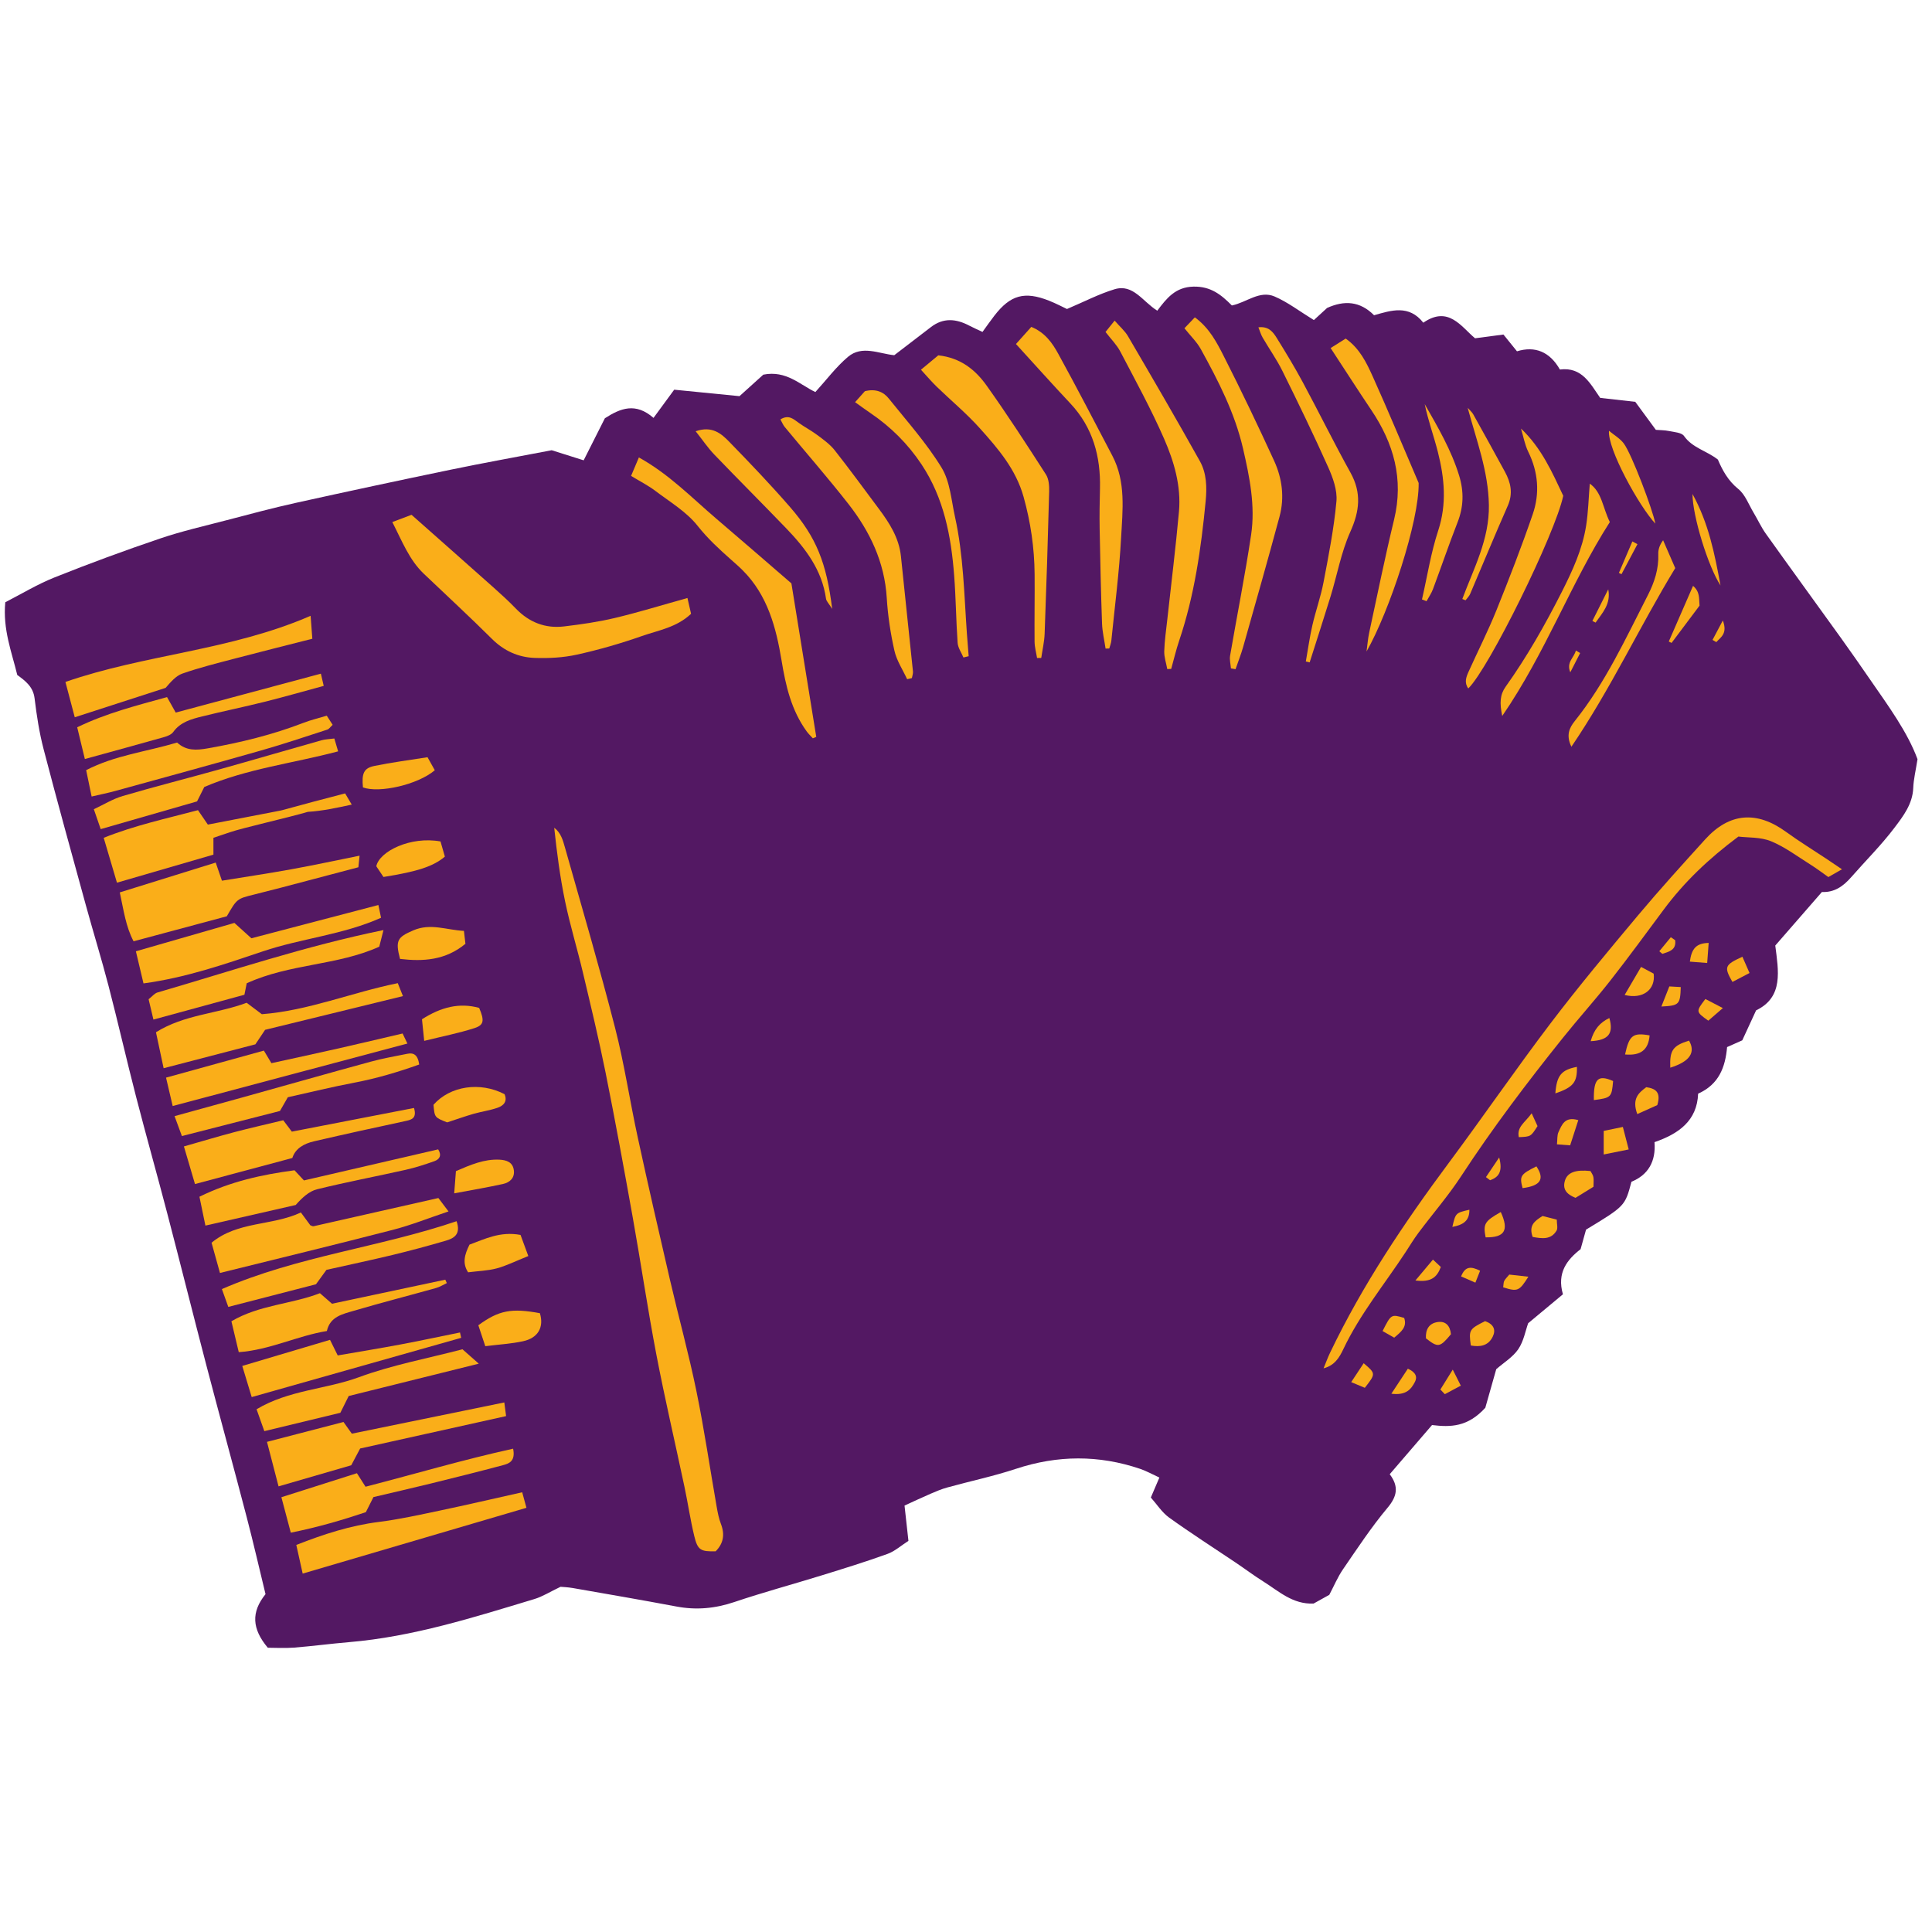 <svg version="1.1" id="svg" xmlns="http://www.w3.org/2000/svg" xmlns:xlink="http://www.w3.org/1999/xlink" x="0px" y="0px"
	 width="200px" height="200px" viewBox="0 0 200 200" enable-background="new 0 0 200 200" xml:space="preserve">
<path class="stroke" fill="#531863"  d="M193.615,70.38c-1.01-1.466-2.029-2.927-3.066-4.373c-2.58-3.589-5.184-7.161-7.75-10.758
	c-0.484-0.68-0.834-1.455-1.266-2.173c-0.506-0.843-0.867-1.875-1.588-2.458c-1.061-0.858-1.639-1.939-2.111-3.042
	c-1.168-0.919-2.637-1.203-3.506-2.443c-0.248-0.356-0.996-0.398-1.529-0.509c-0.471-0.098-0.963-0.091-1.387-0.126
	c-0.715-0.971-1.367-1.862-2.129-2.9c-1.131-0.126-2.336-0.263-3.631-0.408c-1.012-1.443-1.871-3.234-4.172-2.936
	c-1.045-1.839-2.572-2.464-4.443-1.887c-0.488-0.604-0.871-1.078-1.402-1.736c-0.881,0.116-1.822,0.241-2.941,0.388
	c-1.436-1.202-2.756-3.41-5.354-1.613c-1.492-1.896-3.326-1.276-5.098-0.772c-1.461-1.466-3.076-1.562-4.863-0.754
	c-0.482,0.443-1.008,0.926-1.367,1.254c-1.482-0.909-2.699-1.851-4.064-2.44c-1.557-0.67-2.914,0.623-4.426,0.928
	c-1.107-1.118-2.191-1.991-3.975-1.951c-1.885,0.042-2.787,1.225-3.746,2.491c-1.525-0.949-2.488-2.801-4.418-2.22
	c-1.607,0.484-3.121,1.28-4.93,2.046c-0.416-0.195-1.123-0.57-1.863-0.863c-2.533-1-3.992-0.591-5.652,1.553
	c-0.406,0.524-0.783,1.07-1.23,1.682c-0.508-0.24-0.949-0.428-1.369-0.65c-1.359-0.718-2.684-0.843-3.975,0.154
	c-1.255,0.969-2.516,1.93-3.79,2.907c-1.6-0.156-3.33-1.061-4.792,0.171c-1.236,1.044-2.227,2.382-3.376,3.643
	c-1.585-0.748-3.013-2.272-5.389-1.801c-0.79,0.714-1.739,1.57-2.466,2.227c-2.248-0.223-4.299-0.426-6.758-0.67
	c-0.67,0.914-1.393,1.899-2.141,2.919c-1.855-1.615-3.402-1.012-5.035,0.038c-0.699,1.387-1.434,2.841-2.197,4.354
	c-1.344-0.424-2.56-0.808-3.309-1.044c-3.793,0.727-7.119,1.323-10.428,2.009c-5.359,1.111-10.711,2.256-16.055,3.438
	c-2.398,0.531-4.774,1.169-7.15,1.791c-2.311,0.604-4.648,1.135-6.904,1.9c-3.672,1.244-7.314,2.584-10.914,4.022
	c-1.804,0.72-3.484,1.744-5.113,2.577c-0.266,2.824,0.66,5.131,1.241,7.529c0.851,0.618,1.647,1.221,1.792,2.417
	c0.215,1.767,0.484,3.542,0.934,5.261c1.408,5.406,2.898,10.789,4.379,16.176c0.764,2.785,1.621,5.547,2.346,8.341
	c0.989,3.808,1.861,7.646,2.845,11.456c1.044,4.047,2.183,8.072,3.239,12.117c1.369,5.236,2.677,10.486,4.047,15.723
	c1.369,5.229,2.799,10.441,4.164,15.672c0.698,2.67,1.313,5.361,1.953,7.99c-1.501,1.863-1.412,3.586,0.236,5.547
	c0.775,0,1.747,0.062,2.707-0.012c1.902-0.15,3.795-0.406,5.696-0.566c6.618-0.557,12.899-2.562,19.203-4.465
	c0.829-0.25,1.589-0.736,2.698-1.266c0.186,0.018,0.74,0.037,1.282,0.131c3.577,0.625,7.157,1.24,10.726,1.912
	c2.051,0.387,4.002,0.205,5.989-0.467c2.97-1.002,6.003-1.818,9-2.746c2.29-0.707,4.583-1.416,6.837-2.229
	c0.764-0.273,1.414-0.867,2.18-1.355c-0.152-1.381-0.284-2.578-0.404-3.654c0.881-0.402,1.789-0.832,2.711-1.23
	c0.562-0.244,1.134-0.484,1.724-0.646c2.364-0.652,4.774-1.16,7.099-1.928c4.309-1.424,8.574-1.447,12.854,0.002
	c0.672,0.229,1.303,0.586,1.994,0.902c-0.311,0.727-0.547,1.283-0.885,2.068c0.607,0.678,1.145,1.537,1.904,2.084
	c2.244,1.613,4.576,3.102,6.869,4.645c0.963,0.648,1.895,1.35,2.879,1.967c1.594,1,3.031,2.373,5.195,2.281
	c0.508-0.281,1.086-0.604,1.627-0.904c0.486-0.918,0.867-1.84,1.418-2.643c1.486-2.162,2.934-4.367,4.615-6.373
	c1.004-1.197,1.176-2.203,0.223-3.471c1.492-1.734,2.926-3.404,4.379-5.09c1.922,0.236,3.699,0.209,5.516-1.789
	c0.271-0.953,0.713-2.52,1.131-3.992c0.781-0.684,1.721-1.248,2.281-2.07c0.561-0.824,0.742-1.904,1.025-2.689
	c1.266-1.055,2.428-2.023,3.598-2.996c-0.652-2.238,0.449-3.598,1.828-4.67c0.221-0.797,0.402-1.443,0.564-2.023
	c4.037-2.445,4.037-2.445,4.701-4.957c1.721-0.699,2.545-2.094,2.387-4.098c2.49-0.863,4.406-2.199,4.516-5.021
	c2.168-0.961,2.818-2.768,2.998-4.822c0.564-0.252,1.055-0.469,1.572-0.699c0.445-0.965,0.879-1.904,1.432-3.104
	c2.871-1.372,2.303-4.135,1.984-6.708c1.613-1.854,3.15-3.617,4.826-5.542c1.314,0.062,2.229-0.616,3.033-1.534
	c1.498-1.712,3.125-3.324,4.492-5.135c0.902-1.194,1.871-2.45,1.932-4.111c0.033-0.883,0.254-1.757,0.441-2.968
	C197.469,75.787,195.498,73.108,193.615,70.38z"/>
<path fill-rule="evenodd" clip-rule="evenodd" fill="#faae19" class="fill" d="M74.085,160.59c-1.554,0.039-1.861-0.117-2.214-1.576
	c-0.406-1.672-0.651-3.381-1.008-5.066c-0.967-4.572-2.035-9.125-2.915-13.715c-0.9-4.695-1.593-9.434-2.435-14.143
	c-0.899-5.021-1.816-10.045-2.822-15.047c-0.702-3.492-1.541-6.96-2.363-10.428c-0.58-2.444-1.32-4.852-1.83-7.307
	c-0.521-2.503-0.851-5.046-1.125-7.622c0.702,0.528,0.908,1.327,1.119,2.073c1.758,6.207,3.576,12.399,5.182,18.647
	c0.961,3.74,1.527,7.58,2.35,11.357c1.068,4.922,2.194,9.832,3.334,14.738c0.889,3.83,1.939,7.629,2.729,11.479
	c0.816,3.971,1.401,7.988,2.1,11.982c0.106,0.604,0.221,1.221,0.441,1.789C75.055,158.852,74.889,159.783,74.085,160.59z"/>
<path fill-rule="evenodd" clip-rule="evenodd" fill="#faae19" class="fill" d="M190.68,89.988c-0.643,0.367-0.986,0.564-1.408,0.805
	c-0.639-0.448-1.219-0.894-1.836-1.28c-1.354-0.846-2.652-1.835-4.111-2.433c-1.08-0.441-2.373-0.355-3.367-0.479
	c-3.078,2.295-5.602,4.702-7.711,7.535c-1.838,2.467-3.648,4.955-5.547,7.374c-1.592,2.029-3.326,3.947-4.939,5.963
	c-3.689,4.607-7.252,9.309-10.488,14.26c-1.344,2.055-2.965,3.924-4.438,5.893c-0.475,0.635-0.885,1.318-1.318,1.98
	c-2.184,3.334-4.734,6.428-6.457,10.061c-0.4,0.84-0.887,1.686-2.045,1.982c0.223-0.537,0.422-1.088,0.672-1.613
	c3.361-7.016,7.668-13.438,12.299-19.666c3.557-4.781,6.932-9.701,10.535-14.447c2.896-3.812,5.971-7.493,9.045-11.164
	c2.248-2.682,4.602-5.274,6.953-7.867c2.508-2.766,5.34-2.982,8.369-0.779c1.342,0.974,2.758,1.844,4.139,2.762
	C189.479,89.177,189.93,89.483,190.68,89.988z"/>
<path fill-rule="evenodd" clip-rule="evenodd" fill="#faae19" class="fill" d="M71.164,61.905c0.145,0.629,0.26,1.137,0.375,1.635
	c-1.501,1.419-3.385,1.704-5.092,2.304c-2.197,0.772-4.45,1.419-6.725,1.923c-1.416,0.313-2.916,0.391-4.371,0.34
	c-1.691-0.059-3.178-0.726-4.432-1.976c-2.306-2.296-4.703-4.5-7.058-6.748c-1.5-1.434-2.221-3.331-3.249-5.339
	c0.783-0.296,1.431-0.541,1.989-0.752c2.928,2.593,5.733,5.068,8.524,7.556c0.779,0.694,1.552,1.401,2.275,2.151
	c1.376,1.425,3.045,2.081,4.992,1.848c1.764-0.21,3.532-0.464,5.258-0.874C66.086,63.394,68.48,62.652,71.164,61.905z"/>
<path fill-rule="evenodd" clip-rule="evenodd" fill="#faae19" class="fill" d="M22.33,89.293c0.26,0.759,0.416,1.213,0.645,1.876
	c2.392-0.391,4.785-0.746,7.166-1.178c2.328-0.422,4.645-0.921,7.082-1.411c-0.042,0.407-0.088,0.862-0.123,1.198
	c-2.746,0.725-5.355,1.417-7.966,2.102c-0.948,0.249-1.899,0.491-2.851,0.727c-1.751,0.435-1.752,0.432-2.805,2.247
	c-3.005,0.806-6.254,1.677-9.65,2.589c-0.809-1.53-1.023-3.198-1.428-5.062C15.76,91.335,18.961,90.34,22.33,89.293z"/>
<path fill-rule="evenodd" clip-rule="evenodd" fill="#faae19" class="fill" d="M107.357,68.117c-0.09-0.562-0.252-1.124-0.258-1.688
	c-0.023-2.33,0.025-4.661,0.004-6.992c-0.023-2.714-0.406-5.364-1.141-7.998c-0.797-2.858-2.633-4.987-4.514-7.086
	c-1.387-1.55-3.006-2.893-4.504-4.346c-0.516-0.501-0.981-1.055-1.607-1.733c0.729-0.607,1.316-1.094,1.795-1.49
	c2.322,0.255,3.854,1.516,5.008,3.138c2.137,3,4.141,6.094,6.133,9.192c0.303,0.469,0.35,1.171,0.336,1.761
	c-0.129,4.91-0.283,9.82-0.469,14.729c-0.031,0.838-0.229,1.67-0.35,2.505C107.646,68.111,107.502,68.114,107.357,68.117z"/>
<path fill-rule="evenodd" clip-rule="evenodd" fill="#faae19" class="fill" d="M120.836,69.264c-0.111-0.616-0.33-1.234-0.314-1.845
	c0.033-1.103,0.199-2.203,0.318-3.302c0.406-3.721,0.871-7.438,1.207-11.166c0.236-2.638-0.508-5.169-1.539-7.529
	c-1.348-3.083-2.975-6.047-4.537-9.034c-0.363-0.692-0.947-1.269-1.527-2.023c0.25-0.312,0.529-0.659,0.941-1.174
	c0.539,0.62,1.061,1.061,1.385,1.617c2.512,4.295,5.02,8.593,7.445,12.937c0.699,1.252,0.732,2.706,0.594,4.142
	c-0.473,4.897-1.16,9.75-2.742,14.437c-0.322,0.957-0.553,1.945-0.824,2.919C121.105,69.25,120.971,69.257,120.836,69.264z"/>
<path fill-rule="evenodd" clip-rule="evenodd" fill="#faae19" class="fill" d="M81.926,60.392c0.84,5.176,1.706,10.534,2.573,15.891
	c-0.118,0.049-0.237,0.097-0.354,0.146c-0.213-0.236-0.448-0.456-0.634-0.711c-1.591-2.193-2.171-4.704-2.604-7.345
	c-0.559-3.396-1.441-6.748-4.012-9.321c-0.387-0.39-0.805-0.751-1.217-1.116c-1.232-1.093-2.42-2.183-3.467-3.508
	c-1.15-1.454-2.867-2.471-4.381-3.62c-0.727-0.55-1.555-0.966-2.501-1.543c0.247-0.584,0.493-1.167,0.808-1.91
	c3.132,1.736,5.475,4.174,8.021,6.345C76.678,55.844,79.176,58.019,81.926,60.392z"/>
<path fill-rule="evenodd" clip-rule="evenodd" fill="#faae19" class="fill" d="M127.426,69.19c-0.033-0.44-0.158-0.896-0.086-1.318
	c0.717-4.169,1.549-8.32,2.174-12.502c0.451-3.011-0.154-5.972-0.832-8.921c-0.854-3.71-2.568-7.031-4.379-10.315
	c-0.408-0.738-1.049-1.348-1.691-2.154c0.344-0.359,0.689-0.724,1.078-1.129c1.514,1.112,2.277,2.611,3.014,4.06
	c1.807,3.559,3.531,7.163,5.193,10.792c0.834,1.823,1.092,3.802,0.561,5.768c-1.215,4.508-2.494,8.999-3.766,13.492
	c-0.221,0.783-0.525,1.542-0.791,2.312C127.742,69.246,127.584,69.218,127.426,69.19z"/>
<path fill-rule="evenodd" clip-rule="evenodd" fill="#faae19" class="fill" d="M22.771,131.777c-0.309-1.111-0.584-2.102-0.871-3.131
	c2.709-2.244,6.248-1.725,9.248-3.131c0.344,0.467,0.656,0.893,0.973,1.322c0.115,0.037,0.242,0.125,0.345,0.102
	c4.251-0.955,8.5-1.92,12.915-2.92c0.271,0.357,0.585,0.773,1.048,1.387c-2.032,0.682-3.854,1.414-5.74,1.902
	C34.818,128.826,28.926,130.25,22.771,131.777z"/>
<path fill-rule="evenodd" clip-rule="evenodd" fill="#faae19" class="fill" d="M32.154,63.748c0.085,1.134,0.129,1.715,0.178,2.375
	c-2.805,0.715-5.479,1.38-8.142,2.081c-1.782,0.469-3.576,0.918-5.313,1.525c-0.676,0.237-1.212,0.882-1.733,1.478
	c-3.077,0.996-6.153,1.992-9.405,3.044c-0.34-1.287-0.631-2.39-0.966-3.656C15.031,67.728,23.834,67.362,32.154,63.748z"/>
<path fill-rule="evenodd" clip-rule="evenodd" fill="#faae19" class="fill" d="M16.939,110.582c-0.312-1.465-0.54-2.533-0.793-3.723
	c2.934-1.842,6.344-1.906,9.387-3.053c0.598,0.449,1.073,0.808,1.572,1.184c4.814-0.367,9.279-2.242,14.072-3.213
	c0.164,0.407,0.305,0.757,0.537,1.34c-4.85,1.188-9.54,2.334-14.27,3.49c-0.277,0.416-0.542,0.811-1.006,1.502
	C23.521,108.871,20.338,109.697,16.939,110.582z"/>
<path fill-rule="evenodd" clip-rule="evenodd" fill="#faae19" class="fill" d="M114.449,67.141c-0.127-0.867-0.336-1.73-0.367-2.6
	c-0.115-3.247-0.186-6.497-0.246-9.746c-0.027-1.408-0.002-2.818,0.033-4.228c0.078-3.323-0.734-6.318-3.07-8.806
	c-1.85-1.968-3.648-3.983-5.627-6.148c0.504-0.562,1.047-1.169,1.586-1.773c1.424,0.58,2.176,1.665,2.787,2.777
	c1.92,3.493,3.754,7.033,5.605,10.564c1.418,2.704,1.061,5.638,0.906,8.49c-0.191,3.557-0.654,7.098-1.01,10.645
	c-0.027,0.277-0.141,0.544-0.215,0.817C114.705,67.136,114.576,67.139,114.449,67.141z"/>
<path fill-rule="evenodd" clip-rule="evenodd" fill="#faae19" class="fill" d="M14.854,101.803c-0.276-1.162-0.498-2.104-0.787-3.326
	c3.424-0.986,6.808-1.96,10.198-2.937c0.582,0.527,1.162,1.051,1.758,1.59c4.41-1.155,8.721-2.285,13.147-3.444
	c0.088,0.422,0.169,0.806,0.275,1.321c-3.957,1.769-8.236,2.128-12.231,3.476C23.221,99.83,19.223,101.21,14.854,101.803z"/>
<path fill-rule="evenodd" clip-rule="evenodd" fill="#faae19" class="fill" d="M35.559,147.203c0.211,0.295,0.494,0.691,0.863,1.211
	c5.207-1.066,10.418-2.137,15.783-3.234c0.066,0.504,0.123,0.939,0.186,1.414c-5.154,1.145-10.168,2.258-15.109,3.354
	c-0.353,0.666-0.605,1.141-0.922,1.736c-2.367,0.686-4.826,1.4-7.525,2.184c-0.409-1.576-0.781-3.004-1.197-4.607
	C30.355,148.555,32.832,147.912,35.559,147.203z"/>
<path fill-rule="evenodd" clip-rule="evenodd" fill="#faae19" class="fill" d="M93.906,70.31c-0.453-0.982-1.086-1.923-1.316-2.954
	c-0.404-1.791-0.682-3.629-0.793-5.461c-0.227-3.72-1.749-6.888-3.98-9.739c-2.12-2.708-4.387-5.299-6.579-7.951
	c-0.179-0.214-0.282-0.489-0.45-0.788c0.861-0.527,1.345-0.037,1.883,0.348c0.639,0.458,1.346,0.825,1.973,1.297
	c0.626,0.47,1.287,0.946,1.765,1.552c1.56,1.979,3.046,4.017,4.552,6.035c1.113,1.488,2.107,3.026,2.305,4.948
	c0.406,3.973,0.836,7.944,1.244,11.917c0.021,0.221-0.072,0.455-0.112,0.682C94.232,70.234,94.068,70.272,93.906,70.31z"/>
<path fill-rule="evenodd" clip-rule="evenodd" fill="#faae19" class="fill" d="M19.039,118.678c1.9-0.541,3.539-1.035,5.19-1.471
	c1.661-0.438,3.339-0.814,5.093-1.238c0.326,0.432,0.643,0.854,0.888,1.178c4.309-0.836,8.489-1.645,12.647-2.451
	c0.314,1.049-0.244,1.209-0.799,1.334c-1.561,0.35-3.128,0.674-4.689,1.018c-1.619,0.357-3.236,0.725-4.853,1.098
	c-1.065,0.244-1.943,0.748-2.253,1.729c-3.386,0.906-6.635,1.775-10.078,2.697C19.826,121.35,19.486,120.199,19.039,118.678z"/>
<path fill-rule="evenodd" clip-rule="evenodd" fill="#faae19" class="fill" d="M54.057,154.48c0.135,0.49,0.287,1.047,0.441,1.607
	c-7.773,2.285-15.395,4.525-23.164,6.811c-0.226-1.01-0.434-1.945-0.661-2.967c2.849-1.119,5.603-2.01,8.532-2.379
	c2.125-0.268,4.225-0.736,6.322-1.176C48.281,155.797,51.022,155.158,54.057,154.48z"/>
<path fill-rule="evenodd" clip-rule="evenodd" fill="#faae19" class="fill" d="M8.784,78.574c-0.288-1.2-0.517-2.14-0.792-3.285
	c2.986-1.452,6.107-2.243,9.301-3.125c0.279,0.497,0.531,0.951,0.898,1.602c4.98-1.335,9.936-2.664,15.025-4.028
	c0.096,0.408,0.182,0.78,0.295,1.264c-2.099,0.569-4.094,1.143-6.104,1.645c-2.146,0.536-4.314,0.98-6.462,1.512
	c-1.127,0.28-2.26,0.575-3.013,1.618c-0.192,0.266-0.601,0.43-0.943,0.526C14.34,77.054,11.683,77.775,8.784,78.574z"/>
<path fill-rule="evenodd" clip-rule="evenodd" fill="#faae19" class="fill" d="M29.129,154.992c2.678-0.854,5.168-1.645,7.82-2.486
	c0.353,0.555,0.65,1.021,0.891,1.4c5.234-1.355,10.187-2.818,15.278-3.938c0.265,1.312-0.439,1.545-1.065,1.711
	c-2.492,0.664-4.996,1.289-7.501,1.906c-1.966,0.482-3.938,0.932-5.893,1.393c-0.269,0.533-0.483,0.963-0.786,1.561
	c-2.402,0.805-4.951,1.559-7.77,2.123C29.756,157.35,29.467,156.258,29.129,154.992z"/>
<path fill-rule="evenodd" clip-rule="evenodd" fill="#faae19" class="fill" d="M18.335,76.868c0.95,0.881,2.019,0.802,3.151,0.604
	c3.4-0.596,6.736-1.41,9.965-2.658c0.74-0.286,1.521-0.468,2.375-0.726c0.206,0.318,0.392,0.605,0.61,0.945
	c-0.212,0.194-0.362,0.433-0.565,0.499c-2.278,0.739-4.549,1.504-6.852,2.159C22,79.122,16.963,80.495,11.932,81.88
	c-0.749,0.207-1.514,0.358-2.447,0.576c-0.208-1.002-0.377-1.811-0.566-2.731C11.906,78.184,15.107,77.832,18.335,76.868z"/>
<path fill-rule="evenodd" clip-rule="evenodd" fill="#faae19" class="fill" d="M45.359,118.982c0.402,0.635,0.131,1.035-0.385,1.219
	c-0.979,0.35-1.977,0.672-2.989,0.9c-3.055,0.686-6.136,1.264-9.173,2.016c-0.832,0.207-1.545,0.885-2.201,1.623
	c-3.037,0.693-6.076,1.387-9.347,2.133c-0.219-1.061-0.409-1.98-0.618-2.988c3.204-1.576,6.469-2.291,9.84-2.738
	c0.345,0.371,0.672,0.721,0.979,1.051C36.109,121.123,40.688,120.064,45.359,118.982z"/>
<path fill-rule="evenodd" clip-rule="evenodd" fill="#faae19" class="fill" d="M137.746,36.031c0.641-0.402,1.074-0.675,1.562-0.983
	c1.473,1.052,2.158,2.518,2.803,3.94c1.59,3.521,3.066,7.093,4.748,11.011c0.066,3.931-3.016,13.266-5.395,17.444
	c0.09-0.658,0.139-1.325,0.279-1.972c0.84-3.898,1.635-7.807,2.572-11.681c1.016-4.193-0.033-7.888-2.369-11.357
	C140.582,40.402,139.26,38.342,137.746,36.031z"/>
<path fill-rule="evenodd" clip-rule="evenodd" fill="#faae19" class="fill" d="M25.541,101.787c-0.062,0.311-0.133,0.66-0.239,1.189
	c-3.034,0.828-6.138,1.675-9.419,2.57c-0.194-0.818-0.343-1.445-0.499-2.107c0.36-0.279,0.611-0.609,0.931-0.702
	c7.684-2.237,15.278-4.8,23.383-6.456c-0.183,0.714-0.308,1.206-0.438,1.72C34.902,99.969,30.027,99.74,25.541,101.787z"/>
<path fill-rule="evenodd" clip-rule="evenodd" fill="#faae19" class="fill" d="M130.268,33.884c1.043-0.13,1.504,0.47,1.879,1.069
	c0.938,1.511,1.863,3.033,2.707,4.599c1.676,3.113,3.236,6.288,4.949,9.378c1.164,2.098,0.943,3.983-0.021,6.127
	c-0.947,2.11-1.359,4.458-2.043,6.689c-0.701,2.282-1.441,4.55-2.164,6.824c-0.135-0.032-0.264-0.062-0.396-0.093
	c0.223-1.256,0.396-2.523,0.682-3.766c0.344-1.495,0.869-2.951,1.154-4.455c0.527-2.771,1.076-5.553,1.332-8.356
	c0.104-1.15-0.363-2.44-0.855-3.54c-1.498-3.353-3.104-6.658-4.732-9.95c-0.592-1.194-1.371-2.294-2.043-3.448
	C130.541,34.667,130.445,34.326,130.268,33.884z"/>
<path fill-rule="evenodd" clip-rule="evenodd" fill="#faae19" class="fill" d="M27.316,108.758c0.271,0.453,0.523,0.871,0.781,1.301
	c2.458-0.539,4.726-1.025,6.988-1.537c2.199-0.498,4.391-1.021,6.591-1.535c0.206,0.43,0.305,0.637,0.499,1.041
	c-8.102,2.156-16.1,4.285-24.299,6.467c-0.239-1.023-0.441-1.891-0.688-2.939C20.574,110.619,23.854,109.715,27.316,108.758z"/>
<path fill-rule="evenodd" clip-rule="evenodd" fill="#faae19" class="fill" d="M157.453,44.365c2.131,2.017,3.234,4.541,4.373,6.957
	c-0.816,3.909-7.699,17.882-9.83,19.946c-0.438-0.601-0.221-1.172,0.023-1.716c0.957-2.123,2.014-4.204,2.885-6.36
	c1.33-3.294,2.613-6.61,3.768-9.969c0.74-2.159,0.568-4.344-0.465-6.448C157.842,46.028,157.697,45.171,157.453,44.365z"/>
<path fill-rule="evenodd" clip-rule="evenodd" fill="#faae19" class="fill" d="M33.119,133.871c0.471,0.41,0.789,0.688,1.252,1.092
	c3.842-0.816,7.783-1.654,11.725-2.492c0.054,0.117,0.107,0.236,0.16,0.354c-0.369,0.172-0.722,0.398-1.107,0.506
	c-2.838,0.795-5.695,1.529-8.522,2.361c-1.161,0.342-2.456,0.596-2.79,2.094c-3.109,0.51-5.88,1.957-9.121,2.189
	c-0.279-1.18-0.515-2.164-0.761-3.197C26.877,135.064,30.122,135.029,33.119,133.871z"/>
<path fill-rule="evenodd" clip-rule="evenodd" fill="#faae19" class="fill" d="M35.233,146.252c-2.553,0.617-5.101,1.232-7.87,1.9
	c-0.268-0.754-0.518-1.459-0.803-2.266c3.355-2.006,7.166-2.055,10.596-3.318c3.436-1.266,7.09-1.939,10.718-2.891
	c0.459,0.404,0.935,0.826,1.689,1.49c-4.687,1.166-9.118,2.268-13.466,3.348C35.784,145.146,35.572,145.572,35.233,146.252z"/>
<path fill-rule="evenodd" clip-rule="evenodd" fill="#faae19" class="fill" d="M34.163,138.699c0.309,0.625,0.521,1.057,0.798,1.615
	c2.174-0.377,4.343-0.73,6.501-1.135c2.058-0.387,4.105-0.826,6.157-1.242c0.041,0.186,0.082,0.371,0.123,0.555
	c-7.162,2.025-14.325,4.051-21.686,6.133c-0.324-1.07-0.613-2.027-0.977-3.225C28.171,140.482,31.092,139.613,34.163,138.699z"/>
<path fill-rule="evenodd" clip-rule="evenodd" fill="#faae19" class="fill" d="M33.793,131.455c-0.432,0.598-0.718,0.988-1.083,1.492
	c-2.942,0.76-5.958,1.539-9.077,2.344c-0.225-0.629-0.404-1.127-0.663-1.846c7.841-3.41,16.28-4.307,24.295-7.027
	c0.476,1.369-0.287,1.775-1.114,2.018c-1.83,0.537-3.671,1.031-5.523,1.479C38.357,130.461,36.074,130.943,33.793,131.455z"/>
<path fill-rule="evenodd" clip-rule="evenodd" fill="#faae19" class="fill" d="M43.396,110.197c-2.225,0.795-4.432,1.447-6.721,1.881
	c-2.287,0.434-4.553,0.992-6.879,1.508c-0.273,0.479-0.542,0.945-0.815,1.422c-3.315,0.848-6.632,1.695-10.151,2.596
	c-0.223-0.607-0.445-1.209-0.76-2.062c2.443-0.674,4.733-1.299,7.021-1.936c4.428-1.234,8.85-2.49,13.283-3.701
	c1.243-0.34,2.516-0.561,3.781-0.816C42.784,108.959,43.247,109.145,43.396,110.197z"/>
<path fill-rule="evenodd" clip-rule="evenodd" fill="#faae19" class="fill" d="M10.424,85.831c-0.24-0.702-0.435-1.262-0.71-2.06
	c1.024-0.479,1.967-1.068,2.993-1.369c3.299-0.969,6.637-1.812,9.949-2.739c3.543-0.991,7.074-2.026,10.615-3.027
	c0.397-0.112,0.825-0.117,1.339-0.187c0.134,0.455,0.243,0.828,0.392,1.331c-4.664,1.242-9.402,1.781-13.854,3.688
	c-0.216,0.433-0.46,0.917-0.749,1.493C17.141,83.899,13.852,84.845,10.424,85.831z"/>
<path fill-rule="evenodd" clip-rule="evenodd" fill="#faae19" class="fill" d="M99.734,68.062c-0.207-0.501-0.562-0.992-0.6-1.506
	c-0.164-2.319-0.18-4.65-0.359-6.968c-0.311-4.068-1.057-8.024-3.379-11.514c-1.412-2.124-3.183-3.884-5.29-5.313
	c-0.503-0.34-0.991-0.702-1.589-1.128c0.406-0.455,0.756-0.847,1.016-1.137c1.105-0.276,1.91,0.055,2.471,0.757
	c1.881,2.345,3.908,4.609,5.467,7.157c0.883,1.445,1.008,3.373,1.391,5.101c0.875,3.957,0.945,8,1.227,12.021
	c0.059,0.801,0.125,1.6,0.188,2.4C100.096,67.975,99.916,68.019,99.734,68.062z"/>
<path fill-rule="evenodd" clip-rule="evenodd" fill="#faae19" class="fill" d="M72.016,44.644c1.707-0.596,2.66,0.25,3.485,1.099
	c2.144,2.201,4.267,4.425,6.28,6.742c2.725,3.134,3.779,5.774,4.367,10.55c-0.354-0.57-0.603-0.798-0.639-1.057
	c-0.414-2.967-2.119-5.204-4.104-7.269c-2.475-2.572-5.002-5.092-7.473-7.666C73.278,46.36,72.742,45.561,72.016,44.644z"/>
<path fill-rule="evenodd" clip-rule="evenodd" fill="#faae19" class="fill" d="M155.51,74.119c-0.283-1.364-0.234-2.21,0.359-3.04
	c2.209-3.098,4.078-6.397,5.801-9.792c1.115-2.205,2.143-4.43,2.527-6.88c0.221-1.413,0.256-2.855,0.377-4.342
	c1.271,0.908,1.33,2.475,2.076,3.977C162.617,60.345,160.027,67.542,155.51,74.119z"/>
<path fill-rule="evenodd" clip-rule="evenodd" fill="#faae19" class="fill" d="M147.203,62.056c0.545-2.38,0.92-4.817,1.678-7.128
	c0.91-2.767,0.648-5.443-0.033-8.139c-0.418-1.65-1.012-3.256-1.361-4.953c1.365,2.39,2.752,4.752,3.566,7.41
	c0.506,1.657,0.463,3.228-0.174,4.844c-0.893,2.282-1.68,4.604-2.539,6.899c-0.164,0.437-0.439,0.831-0.664,1.246
	C147.518,62.175,147.359,62.116,147.203,62.056z"/>
<path fill-rule="evenodd" clip-rule="evenodd" fill="#faae19" class="fill" d="M151.379,62.007c1.18-3.171,2.811-6.177,2.75-9.728
	c-0.059-3.52-1.287-6.682-2.193-10.058c0.193,0.222,0.43,0.418,0.572,0.668c1.105,1.976,2.197,3.959,3.281,5.948
	c0.611,1.122,0.855,2.248,0.297,3.515c-1.336,3.025-2.592,6.086-3.893,9.127c-0.105,0.245-0.316,0.444-0.48,0.664
	C151.602,62.098,151.49,62.052,151.379,62.007z"/>
<path fill-rule="evenodd" clip-rule="evenodd" fill="#faae19" class="fill" d="M162.672,77.301c-0.602-1.226-0.172-2.007,0.354-2.667
	c3.176-3.968,5.271-8.558,7.564-13.032c0.676-1.32,1.133-2.713,1.076-4.238c-0.018-0.454,0.115-0.914,0.498-1.437
	c0.395,0.906,0.789,1.812,1.256,2.884C169.754,64.825,166.771,71.264,162.672,77.301z"/>
<path fill-rule="evenodd" clip-rule="evenodd" fill="#faae19" class="fill" d="M48.026,96.364c0.064,0.552,0.11,0.949,0.155,1.338
	c-2.062,1.706-4.37,1.849-6.771,1.564c-0.505-1.924-0.266-2.251,1.38-2.958C44.584,95.539,46.233,96.278,48.026,96.364z"/>
<path fill-rule="evenodd" clip-rule="evenodd" fill="#faae19" class="fill" d="M54.691,130.025c-1.35,0.539-2.285,1.014-3.277,1.279
	c-0.928,0.246-1.916,0.271-2.955,0.404c-0.619-0.941-0.369-1.832,0.145-2.865c1.576-0.574,3.163-1.4,5.282-1.004
	C54.108,128.443,54.361,129.127,54.691,130.025z"/>
<path fill-rule="evenodd" clip-rule="evenodd" fill="#faae19" class="fill" d="M49.517,137.191c2.136-1.561,3.433-1.791,6.372-1.25
	c0.438,1.436-0.172,2.561-1.729,2.9c-1.235,0.27-2.513,0.338-3.923,0.516C49.975,138.57,49.756,137.912,49.517,137.191z"/>
<path fill-rule="evenodd" clip-rule="evenodd" fill="#faae19" class="fill" d="M46.287,116.189c-1.297-0.512-1.299-0.514-1.412-1.824
	c1.725-1.949,4.812-2.414,7.354-1.098c0.329,0.754-0.105,1.197-0.723,1.408c-0.803,0.279-1.66,0.395-2.479,0.627
	C48.146,115.557,47.281,115.867,46.287,116.189z"/>
<path fill-rule="evenodd" clip-rule="evenodd" fill="#faae19" class="fill" d="M45.602,87.107c0.164,0.571,0.312,1.088,0.451,1.57
	c-1.195,1.01-2.806,1.542-6.357,2.108c-0.244-0.367-0.531-0.795-0.742-1.112C39.276,88.131,42.502,86.539,45.602,87.107z"/>
<path fill-rule="evenodd" clip-rule="evenodd" fill="#faae19" class="fill" d="M45.011,79.737c-1.757,1.492-5.739,2.395-7.438,1.777
	c-0.142-1.432,0.077-1.993,1.159-2.218c1.781-0.37,3.592-0.598,5.525-0.908C44.541,78.895,44.785,79.332,45.011,79.737z"/>
<path fill-rule="evenodd" clip-rule="evenodd" fill="#faae19" class="fill" d="M43.683,105.514c1.991-1.27,3.874-1.737,5.918-1.179
	c0.554,1.306,0.511,1.774-0.486,2.095c-1.616,0.52-3.294,0.848-5.202,1.32C43.82,106.859,43.756,106.232,43.683,105.514z"/>
<path fill-rule="evenodd" clip-rule="evenodd" fill="#faae19" class="fill" d="M47.019,123.535c0.08-1.041,0.13-1.678,0.178-2.301
	c1.526-0.656,2.923-1.262,4.507-1.186c0.742,0.037,1.369,0.26,1.486,1.074c0.116,0.811-0.407,1.287-1.12,1.443
	C50.524,122.906,48.963,123.168,47.019,123.535z"/>
<path fill-rule="evenodd" clip-rule="evenodd" fill="#faae19" class="fill" d="M166.561,44.596c0.52,0.435,1.146,0.79,1.539,1.32
	c0.818,1.106,2.994,6.853,3.262,8.293C169.68,52.413,166.395,46.46,166.561,44.596z"/>
<path fill-rule="evenodd" clip-rule="evenodd" fill="#faae19" class="fill" d="M175.207,51.136c1.678,3.061,2.277,6.126,2.9,9.469
	C176.826,58.66,175.209,53.414,175.207,51.136z"/>
<path fill-rule="evenodd" clip-rule="evenodd" fill="#faae19" class="fill" d="M163.096,124c-0.965-0.381-1.35-0.926-1.096-1.775
	c0.252-0.854,1.115-1.168,2.646-0.998c0.094,0.184,0.256,0.387,0.299,0.611c0.055,0.287,0.012,0.59,0.012,1.016
	C164.311,123.25,163.662,123.65,163.096,124z"/>
<path fill="#faae19" class="fill" d="M29.097,83.875c-0.011-0.007,0.017,0.02,0.017,0.02c0.014-0.003,0.027-0.007,0.04-0.011
	C29.135,83.88,29.115,83.879,29.097,83.875z"/>
<path fill="#faae19" class="fill" d="M36.413,83.293c-0.308-0.518-0.483-0.815-0.687-1.161c-1.135,0.296-2.195,0.57-3.254,0.853
	c-1.107,0.295-2.211,0.6-3.319,0.899h0.001l-0.041,0.011c-2.519,0.487-5.036,0.973-7.596,1.467c-0.355-0.52-0.656-0.96-1.021-1.494
	c-3.235,0.86-6.505,1.558-9.761,2.862c0.469,1.59,0.895,3.029,1.372,4.645c3.442-1.001,6.706-1.949,9.987-2.903
	c0-0.661,0-1.134,0-1.745c0.596-0.199,1.166-0.385,1.734-0.581c1.316-0.452,5.909-1.479,8.044-2.104
	C33.367,83.954,34.855,83.626,36.413,83.293z"/>
<path fill-rule="evenodd" clip-rule="evenodd" fill="#faae19" class="fill" d="M168.182,102.997c0.615-1.051,1.121-1.913,1.701-2.903
	c0.602,0.322,0.998,0.533,1.303,0.697C171.408,102.422,170.084,103.482,168.182,102.997z"/>
<path fill-rule="evenodd" clip-rule="evenodd" fill="#faae19" class="fill" d="M166.016,117.07c0.768-0.16,1.283-0.266,1.982-0.41
	c0.201,0.771,0.373,1.436,0.605,2.33c-0.902,0.182-1.619,0.328-2.588,0.521C166.016,118.576,166.016,117.904,166.016,117.07z"/>
<path fill-rule="evenodd" clip-rule="evenodd" fill="#faae19" class="fill" d="M172.752,66.41c0.812-1.865,1.627-3.73,2.512-5.762
	c0.732,0.626,0.604,1.304,0.672,2.047c-0.934,1.247-1.916,2.553-2.896,3.86C172.945,66.506,172.85,66.458,172.752,66.41z"/>
<path fill-rule="evenodd" clip-rule="evenodd" fill="#faae19" class="fill" d="M153.736,136.764c0.912,0.324,1.135,0.914,0.787,1.617
	c-0.475,0.963-1.332,1.07-2.264,0.906C152.037,137.678,152.094,137.584,153.736,136.764z"/>
<path fill-rule="evenodd" clip-rule="evenodd" fill="#faae19" class="fill" d="M169.49,115.33c-0.582-1.602,0.15-2.205,0.932-2.785
	c0.975,0.141,1.545,0.521,1.141,1.855C171.016,114.646,170.303,114.967,169.49,115.33z"/>
<path fill-rule="evenodd" clip-rule="evenodd" fill="#faae19" class="fill" d="M150.203,138.117c-1.152,1.385-1.332,1.412-2.592,0.424
	c-0.051-0.891,0.305-1.561,1.234-1.686C149.609,136.752,150.104,137.176,150.203,138.117z"/>
<path fill-rule="evenodd" clip-rule="evenodd" fill="#faae19" class="fill" d="M158.662,128.049c-0.43-1.184,0.191-1.656,1.025-2.17
	c0.418,0.105,0.928,0.236,1.471,0.377c0,0.459,0.129,0.879-0.021,1.133C160.561,128.357,159.645,128.223,158.662,128.049z"/>
<path fill-rule="evenodd" clip-rule="evenodd" fill="#faae19" class="fill" d="M155.359,125.469c0.875,1.906,0.393,2.648-1.568,2.621
	C153.523,126.693,153.676,126.426,155.359,125.469z"/>
<path fill-rule="evenodd" clip-rule="evenodd" fill="#faae19" class="fill" d="M172.906,110.527c-0.074-1.812,0.268-2.277,1.943-2.805
	C175.551,108.953,174.938,109.891,172.906,110.527z"/>
<path fill-rule="evenodd" clip-rule="evenodd" fill="#faae19" class="fill" d="M168.225,109.158c0.432-1.988,0.816-2.287,2.541-1.973
	C170.645,108.682,169.844,109.303,168.225,109.158z"/>
<path fill-rule="evenodd" clip-rule="evenodd" fill="#faae19" class="fill" d="M164.996,113.881c-0.041-2.225,0.436-2.658,1.992-1.973
	C166.844,113.594,166.793,113.645,164.996,113.881z"/>
<path fill-rule="evenodd" clip-rule="evenodd" fill="#faae19" class="fill" d="M161.01,113.189c0.137-1.871,0.629-2.439,2.232-2.748
	C163.281,112.031,162.881,112.547,161.01,113.189z"/>
<path fill-rule="evenodd" clip-rule="evenodd" fill="#faae19" class="fill" d="M162.541,118.566c-0.562-0.043-0.893-0.07-1.365-0.105
	c0.055-0.496,0.002-0.934,0.16-1.27c0.346-0.734,0.633-1.652,2.049-1.234C163.119,116.777,162.857,117.584,162.541,118.566z"/>
<path fill-rule="evenodd" clip-rule="evenodd" fill="#faae19" class="fill" d="M180.373,99.041c0.221,0.504,0.441,1.006,0.738,1.684
	c-0.697,0.365-1.238,0.646-1.771,0.925C178.449,100.088,178.529,99.889,180.373,99.041z"/>
<path fill-rule="evenodd" clip-rule="evenodd" fill="#faae19" class="fill" d="M157.617,122.994c-0.332-1.254-0.225-1.424,1.432-2.252
	C159.93,122.059,159.488,122.752,157.617,122.994z"/>
<path fill-rule="evenodd" clip-rule="evenodd" fill="#faae19" class="fill" d="M143.123,137.791c0.889-1.754,0.889-1.754,2.236-1.361
	c0.324,0.941-0.299,1.424-1.031,2.045C143.951,138.262,143.578,138.049,143.123,137.791z"/>
<path fill-rule="evenodd" clip-rule="evenodd" fill="#faae19" class="fill" d="M141.285,143.666c-0.426-0.178-0.795-0.332-1.41-0.588
	c0.484-0.73,0.881-1.334,1.293-1.957C142.43,142.197,142.43,142.197,141.285,143.666z"/>
<path fill-rule="evenodd" clip-rule="evenodd" fill="#faae19" class="fill" d="M173.992,102.182c-0.057,1.812-0.162,1.918-2.006,2.014
	c0.293-0.744,0.545-1.377,0.822-2.082C173.215,102.138,173.549,102.156,173.992,102.182z"/>
<path fill-rule="evenodd" clip-rule="evenodd" fill="#faae19" class="fill" d="M144.033,144.277c0.682-1.035,1.184-1.797,1.707-2.59
	c0.791,0.35,1.018,0.828,0.732,1.369C146.09,143.789,145.578,144.477,144.033,144.277z"/>
<path fill-rule="evenodd" clip-rule="evenodd" fill="#faae19" class="fill" d="M155.609,133.262c0.045-0.307,0.027-0.508,0.107-0.658
	c0.109-0.209,0.293-0.377,0.523-0.66c0.619,0.068,1.256,0.141,1.977,0.221C157.271,133.664,157.1,133.734,155.609,133.262z"/>
<path fill-rule="evenodd" clip-rule="evenodd" fill="#faae19" class="fill" d="M164.666,107.783c0.344-1.219,0.947-1.928,1.934-2.398
	C167.053,106.986,166.525,107.689,164.666,107.783z"/>
<path fill-rule="evenodd" clip-rule="evenodd" fill="#faae19" class="fill" d="M176.539,103.416c0.576,0.299,1.047,0.545,1.811,0.941
	c-0.623,0.539-1.08,0.936-1.508,1.303C175.543,104.73,175.543,104.73,176.539,103.416z"/>
<path fill-rule="evenodd" clip-rule="evenodd" fill="#faae19" class="fill" d="M174.932,99.547c0.182-1.314,0.625-1.907,1.949-1.937
	c-0.049,0.678-0.094,1.277-0.154,2.078C176.061,99.635,175.572,99.598,174.932,99.547z"/>
<path fill-rule="evenodd" clip-rule="evenodd" fill="#faae19" class="fill" d="M158.557,115.248c0.301,0.654,0.467,1.016,0.607,1.324
	c-0.695,1.096-0.699,1.094-1.938,1.146C157.002,116.643,157.879,116.199,158.557,115.248z"/>
<path fill-rule="evenodd" clip-rule="evenodd" fill="#faae19" class="fill" d="M148.338,130.393c0.387,0.363,0.596,0.555,0.816,0.764
	c-0.4,1.086-1.033,1.605-2.631,1.398C147.273,131.662,147.77,131.068,148.338,130.393z"/>
<path fill-rule="evenodd" clip-rule="evenodd" fill="#faae19" class="fill" d="M149.107,143.844c0.375-0.602,0.748-1.201,1.281-2.062
	c0.352,0.699,0.549,1.09,0.834,1.658c-0.619,0.332-1.137,0.607-1.652,0.885C149.416,144.162,149.262,144.004,149.107,143.844z"/>
<path fill-rule="evenodd" clip-rule="evenodd" fill="#faae19" class="fill" d="M150.348,127.01c0.338-1.451,0.338-1.451,1.762-1.779
	C152.125,126.363,151.496,126.793,150.348,127.01z"/>
<path fill-rule="evenodd" clip-rule="evenodd" fill="#faae19" class="fill" d="M169.508,56.333c-0.551,1.036-1.1,2.072-1.65,3.107
	c-0.09-0.044-0.18-0.088-0.271-0.133c0.465-1.086,0.93-2.173,1.395-3.259C169.156,56.144,169.332,56.238,169.508,56.333z"/>
<path fill-rule="evenodd" clip-rule="evenodd" fill="#faae19" class="fill" d="M164.842,64.282c0.547-1.092,1.096-2.184,1.643-3.276
	c0.295,1.519-0.6,2.434-1.311,3.444C165.062,64.394,164.951,64.338,164.842,64.282z"/>
<path fill-rule="evenodd" clip-rule="evenodd" fill="#faae19" class="fill" d="M153.219,131.547c-0.176,0.441-0.299,0.754-0.488,1.232
	c-0.537-0.232-0.984-0.428-1.48-0.643C151.678,131.064,152.27,131.074,153.219,131.547z"/>
<path fill-rule="evenodd" clip-rule="evenodd" fill="#faae19" class="fill" d="M153.826,121.854c0.387-0.574,0.775-1.15,1.369-2.035
	c0.391,1.473-0.049,2.041-0.943,2.359C154.111,122.068,153.967,121.961,153.826,121.854z"/>
<path fill-rule="evenodd" clip-rule="evenodd" fill="#faae19" class="fill" d="M173.412,97.328c0.137,1.011-0.621,1.186-1.324,1.415
	c-0.105-0.09-0.213-0.181-0.318-0.271c0.398-0.484,0.797-0.968,1.195-1.452C173.113,97.123,173.262,97.226,173.412,97.328z"/>
<path fill-rule="evenodd" clip-rule="evenodd" fill="#faae19" class="fill" d="M177.281,66.244c0.301-0.568,0.602-1.136,1.066-2.013
	c0.52,1.372-0.229,1.735-0.676,2.242C177.543,66.396,177.412,66.32,177.281,66.244z"/>
<path fill-rule="evenodd" clip-rule="evenodd" fill="#faae19" class="fill" d="M163.576,67.605c-0.34,0.665-0.68,1.328-1.018,1.992
	c-0.438-1.049,0.391-1.506,0.576-2.258C163.281,67.428,163.428,67.517,163.576,67.605z"/>
</svg>

